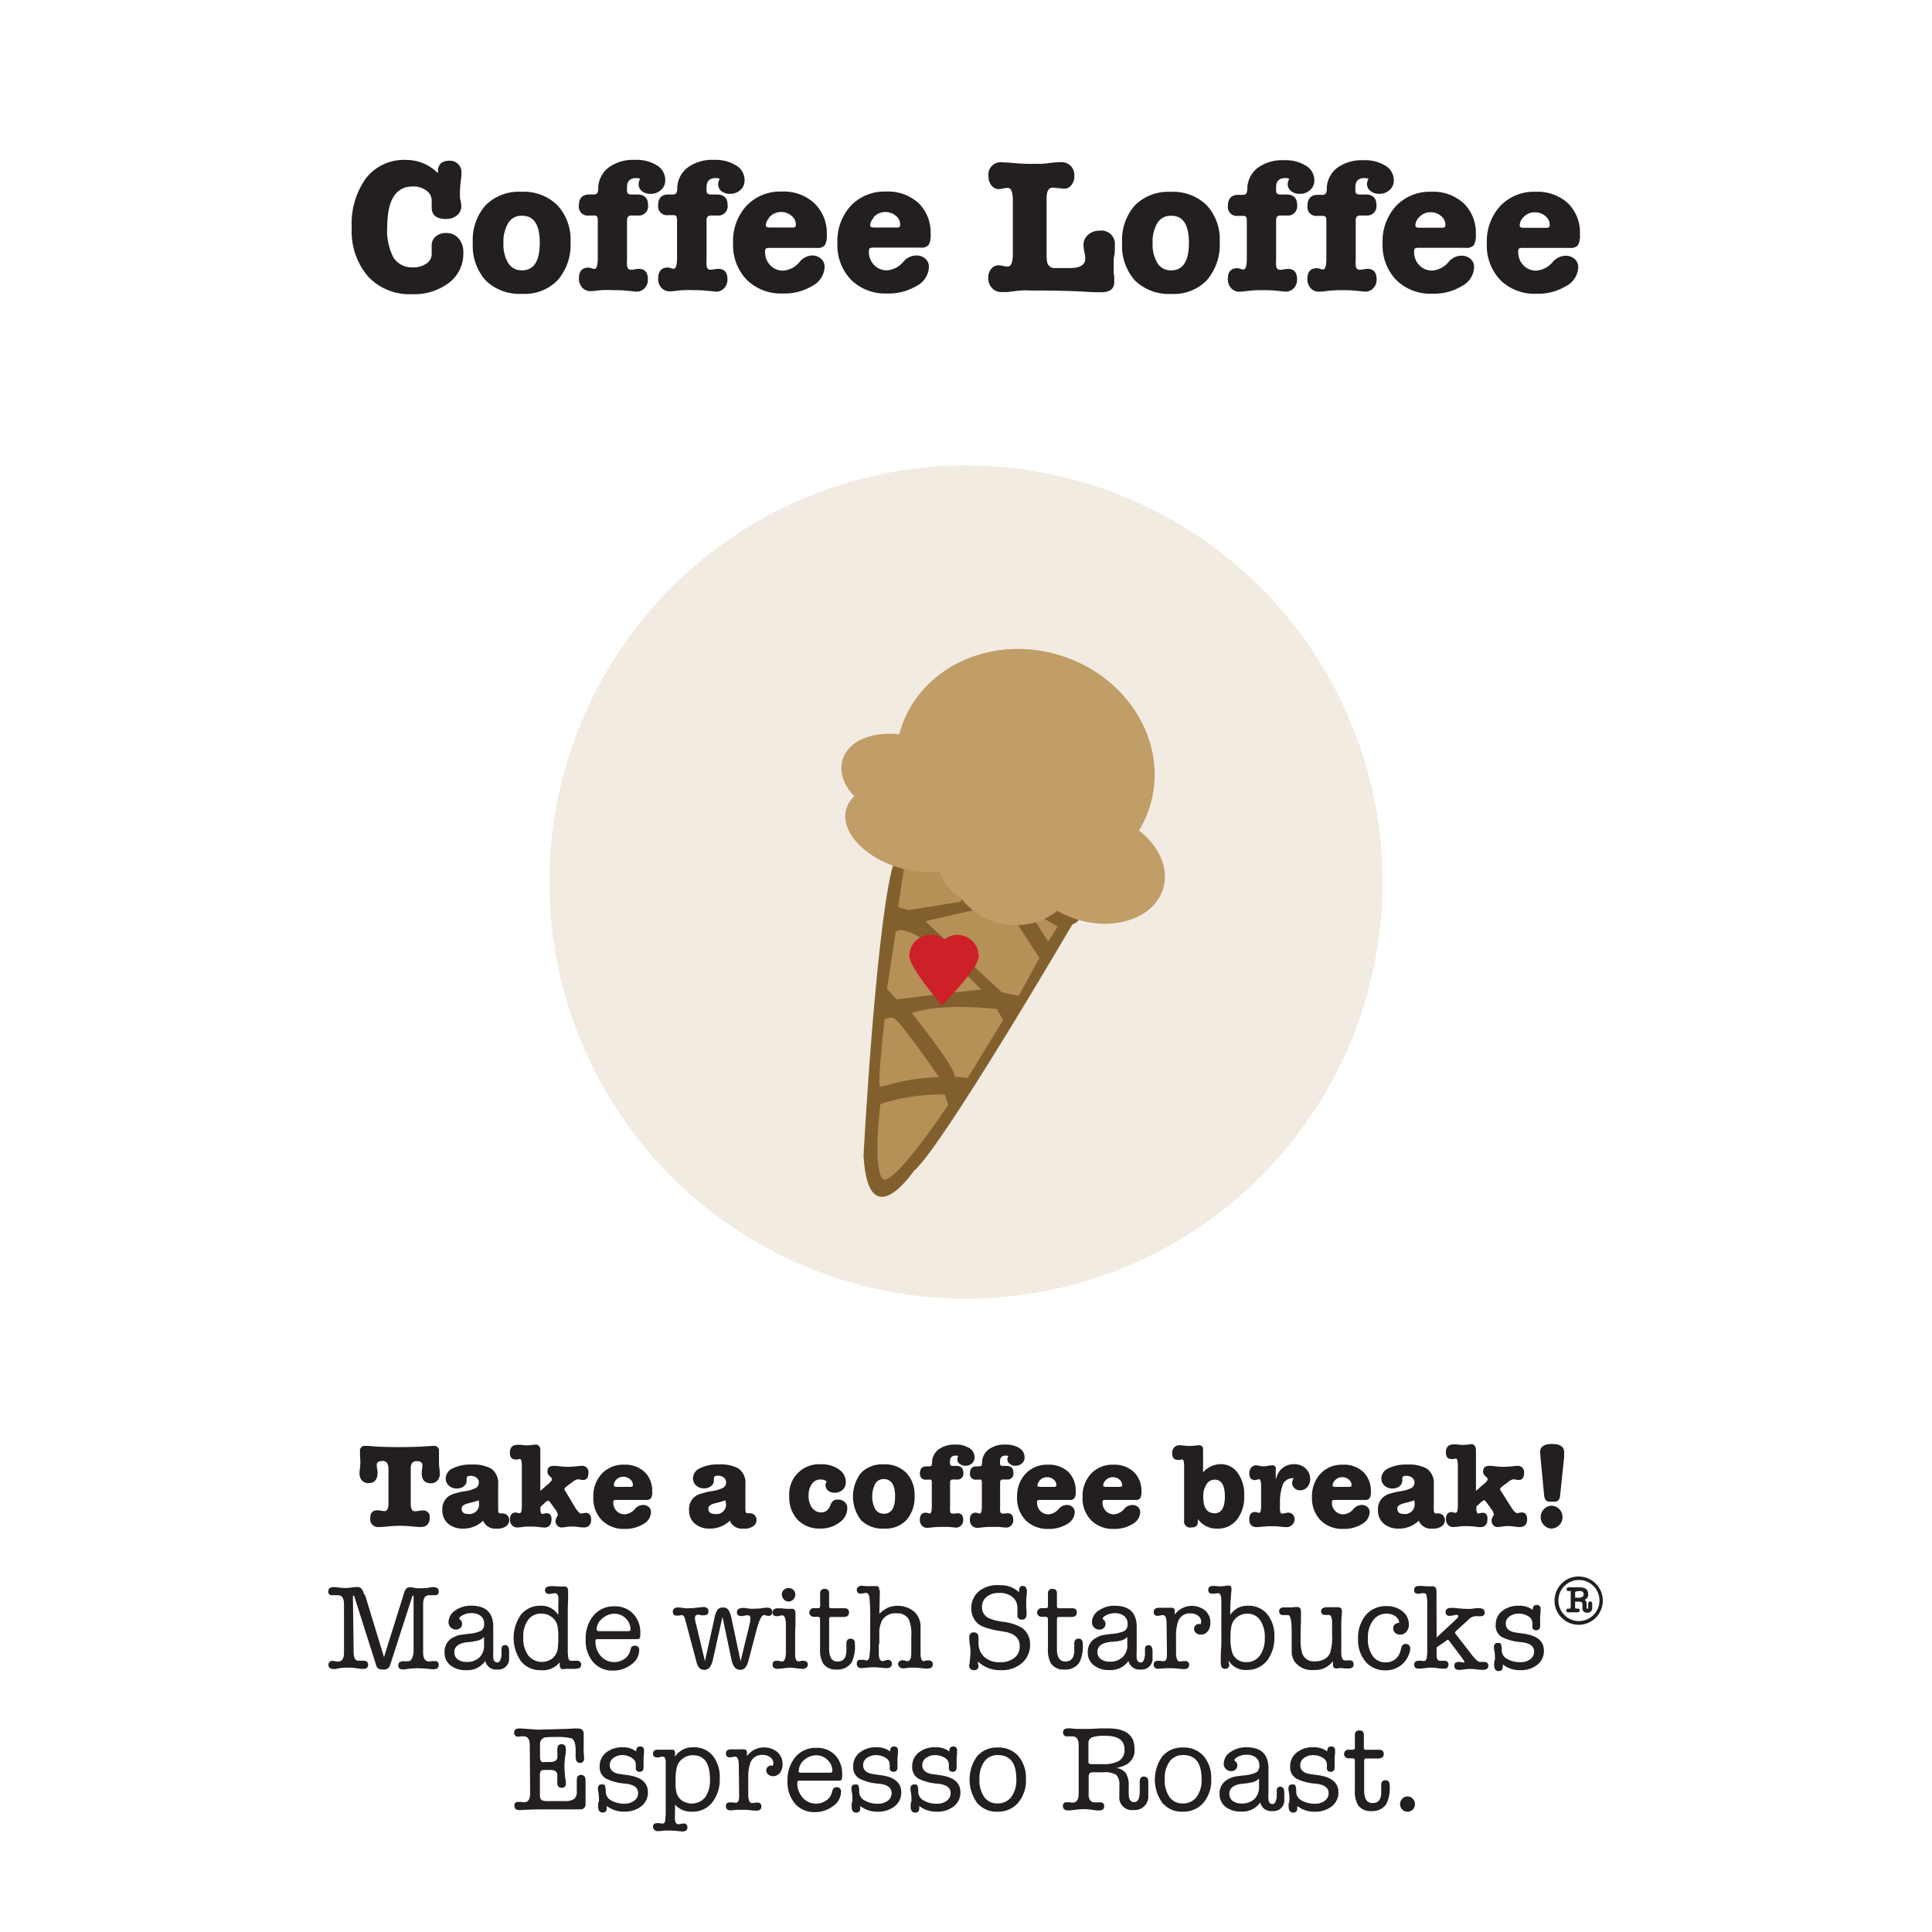 <svg xmlns="http://www.w3.org/2000/svg" viewBox="0 0 273 273"><defs><style>.cls-1{fill:#fff;}.cls-2{fill:#f2ebe2;}.cls-3{fill:#ce2028;}.cls-4{fill:#82602e;}.cls-5{fill:#b59158;}.cls-6{fill:#c19d67;}.cls-7{fill:#231f20;}</style></defs><title>coffee</title><g id="Layer_2" data-name="Layer 2"><g id="Layer_1-2" data-name="Layer 1"><rect class="cls-1" width="273" height="273"/><circle class="cls-2" cx="136.5" cy="124.64" r="58.87"/><path class="cls-3" d="M135.67,132a2.69,2.69,0,0,0-1.68.51,2.69,2.69,0,0,0-4.44,2c-.06,1.49,4.31,6.32,4.31,6.32s4.35-4.5,4.41-6A2.7,2.7,0,0,0,135.67,132Z"/><path class="cls-4" d="M151.52,130.64s-18.58,31.77-22.41,34.84c0,0-6.41,9.48-7.09-2.16,0,0,1.63-30.66,4-40.44S158.65,127.79,151.52,130.64Z"/><polygon class="cls-5" points="149.45 130.95 148.12 133.06 145.16 128.39 149.45 130.95"/><polygon class="cls-5" points="126.91 128.17 127.87 121.88 138.11 123.27 135.74 127.42 128.34 128.6 126.91 128.17"/><polygon class="cls-5" points="146.87 135.37 142.2 128.14 138.33 128.43 130.74 130.17 141.56 140.22 143.95 140.71 146.87 135.37"/><path class="cls-5" d="M138.64,139.85s-7.47-8.08-11.35-8.44l-.71.2-1.24,8.14,1.37,1.47S136.25,140,138.64,139.85Z"/><path class="cls-5" d="M141.74,144.14l-.89-1.56s-7.74-.94-12,.57c0,0,6.14,7.62,6.07,9l1.83.15Z"/><path class="cls-5" d="M132.68,152.2s-5.72-8.32-6.47-8.37A2.47,2.47,0,0,0,125,144s-1,8.93-.69,9.42S126.41,152.46,132.68,152.2Z"/><path class="cls-5" d="M134,156.11l-.5-1.44a27.18,27.18,0,0,0-9.1,1.34s-1.09,9.18.32,10.55S134,156.11,134,156.11Z"/><path class="cls-6" d="M119.07,107.33c.8-2.63,4.14-4,8-3.56.05-.2.11-.41.17-.61,2.68-8.8,12.74-13.54,22.48-10.58s15.46,12.5,12.78,21.3a15.19,15.19,0,0,1-1.56,3.48c2.84,2.19,4.28,5.34,3.41,8.22-1.24,4.07-6.64,6-12.07,4.37a13.5,13.5,0,0,1-2.87-1.25,9.52,9.52,0,0,1-8.72,1.6,9.67,9.67,0,0,1-4.92-3.41,6.34,6.34,0,0,1-3-3.78,13.64,13.64,0,0,1-5.82-.53c-5-1.52-8.28-5.24-7.35-8.31a3.88,3.88,0,0,1,1.13-1.75C119.22,111,118.54,109.06,119.07,107.33Z"/><path class="cls-3" d="M131.56,132.09a3,3,0,0,1,1.86.67,3,3,0,0,1,4.87,2.43c0,1.67-5.18,6.86-5.18,6.86s-4.63-5.28-4.62-7A3,3,0,0,1,131.56,132.09Z"/><path class="cls-7" d="M215.15,30.83A2.15,2.15,0,0,1,216.9,30a2.19,2.19,0,0,1,1.46.53,1.57,1.57,0,0,1,.62,1.23.47.47,0,0,1-.09.34.81.81,0,0,1-.5.09h-3q-.49,0-.57-.11a.43.43,0,0,1-.08-.27A1.63,1.63,0,0,1,215.15,30.83Zm6.44-2.08A6.33,6.33,0,0,0,217,27.1a6.54,6.54,0,0,0-5,2,7.36,7.36,0,0,0-1.9,5.28A7.06,7.06,0,0,0,212,39.57a6.88,6.88,0,0,0,5.13,1.94,7.59,7.59,0,0,0,4.17-1.09,3.14,3.14,0,0,0,1.71-2.66,1.51,1.51,0,0,0-.5-1.16,1.86,1.86,0,0,0-1.31-.46,2.41,2.41,0,0,0-1.78.86,3.33,3.33,0,0,1-2.32,1.24,2.44,2.44,0,0,1-1.84-.76,2.61,2.61,0,0,1-.73-1.89q0-.38.12-.47a1.19,1.19,0,0,1,.61-.09h6.59a1.34,1.34,0,0,0,1.12-.38,2.74,2.74,0,0,0,.28-1.51A5.82,5.82,0,0,0,221.59,28.75Zm-21.18,2.08a2.15,2.15,0,0,1,1.75-.84,2.19,2.19,0,0,1,1.46.53,1.57,1.57,0,0,1,.62,1.23.47.47,0,0,1-.09.34.81.81,0,0,1-.5.09h-3q-.49,0-.57-.11a.43.43,0,0,1-.08-.27A1.63,1.63,0,0,1,200.41,30.83Zm6.44-2.08a6.33,6.33,0,0,0-4.58-1.65,6.54,6.54,0,0,0-5,2,7.36,7.36,0,0,0-1.9,5.28,7.06,7.06,0,0,0,1.92,5.18,6.88,6.88,0,0,0,5.13,1.94,7.59,7.59,0,0,0,4.17-1.09,3.14,3.14,0,0,0,1.71-2.66,1.51,1.51,0,0,0-.5-1.16,1.86,1.86,0,0,0-1.31-.46,2.41,2.41,0,0,0-1.78.86,3.33,3.33,0,0,1-2.32,1.24,2.44,2.44,0,0,1-1.84-.76,2.61,2.61,0,0,1-.73-1.89q0-.38.12-.47a1.19,1.19,0,0,1,.61-.09h6.59a1.34,1.34,0,0,0,1.12-.38,2.74,2.74,0,0,0,.28-1.51A5.82,5.82,0,0,0,206.85,28.75ZM193.67,27a1.82,1.82,0,0,0,1.2.39,2.12,2.12,0,0,0,1.49-.54,1.75,1.75,0,0,0,.59-1.35,2.39,2.39,0,0,0-1.17-2.08,5.53,5.53,0,0,0-3.12-.78,5.89,5.89,0,0,0-3.71,1.08,3.75,3.75,0,0,0-1.47,2.94,1.3,1.3,0,0,1-.16.72.83.83,0,0,1-.59.15h-.49q-1.49,0-1.49,1.57a1.25,1.25,0,0,0,1.43,1.4h.65a.83.83,0,0,1,.35.05q.24.08.24.65v5.37q0,1.51-.49,1.51a1.39,1.39,0,0,1-.38-.09,1.47,1.47,0,0,0-.49-.09q-1.32,0-1.32,1.51a1.86,1.86,0,0,0,.46,1.31,1.57,1.57,0,0,0,1.21.5q.27,0,1.43-.14a16.73,16.73,0,0,1,1.84-.08q1,0,1.57.05l1.65.16a1.53,1.53,0,0,0,1.16-.49,1.74,1.74,0,0,0,.46-1.24q0-1.48-1.27-1.49a2.36,2.36,0,0,0-.62.08l-.49.05q-.49,0-.57-.57a7.34,7.34,0,0,1,0-.95V31.15q0-.7.59-.7H193a1.32,1.32,0,0,0,1.49-1.51q0-1.46-1.57-1.46h-.81q-.59,0-.59-.51v-.54q0-1.27,1.32-1.27a1.31,1.31,0,0,1,.54.11,1.54,1.54,0,0,0-.22.7A1.23,1.23,0,0,0,193.67,27Zm-11.23,0a1.82,1.82,0,0,0,1.2.39,2.12,2.12,0,0,0,1.49-.54,1.75,1.75,0,0,0,.59-1.35,2.39,2.39,0,0,0-1.17-2.08,5.53,5.53,0,0,0-3.12-.78,5.89,5.89,0,0,0-3.71,1.08,3.75,3.75,0,0,0-1.47,2.94,1.3,1.3,0,0,1-.16.72.83.83,0,0,1-.59.15H175q-1.49,0-1.49,1.57a1.25,1.25,0,0,0,1.43,1.4h.65a.83.83,0,0,1,.35.05q.24.08.24.65v5.37q0,1.51-.49,1.51a1.39,1.39,0,0,1-.38-.09,1.47,1.47,0,0,0-.49-.09q-1.32,0-1.32,1.51a1.86,1.86,0,0,0,.46,1.31,1.57,1.57,0,0,0,1.21.5q.27,0,1.43-.14a16.73,16.73,0,0,1,1.84-.08q1,0,1.57.05l1.65.16a1.53,1.53,0,0,0,1.16-.49,1.74,1.74,0,0,0,.46-1.24Q183.29,38,182,38a2.36,2.36,0,0,0-.62.08l-.49.05q-.49,0-.57-.57a7.34,7.34,0,0,1,0-.95V31.15q0-.7.59-.7h.89a1.32,1.32,0,0,0,1.49-1.51q0-1.46-1.57-1.46h-.81q-.59,0-.59-.51v-.54q0-1.27,1.32-1.27a1.31,1.31,0,0,1,.54.11,1.54,1.54,0,0,0-.22.7A1.23,1.23,0,0,0,182.44,27ZM168,34.31q0,3.89-2.51,3.89a2.2,2.2,0,0,1-1.93-1,5.1,5.1,0,0,1-.69-2.86,5.11,5.11,0,0,1,.69-2.85,2.14,2.14,0,0,1,1.88-1Q168,30.42,168,34.31Zm2.55,5.26a7.65,7.65,0,0,0,1.8-5.4A7.1,7.1,0,0,0,170.51,29a6.76,6.76,0,0,0-5.06-1.89,6.67,6.67,0,0,0-5.08,1.9,7.39,7.39,0,0,0-1.81,5.31,7.35,7.35,0,0,0,1.82,5.32,6.85,6.85,0,0,0,5.17,1.89A6.48,6.48,0,0,0,170.56,39.57Zm-21-13a5.4,5.4,0,0,0,.85.09,1.25,1.25,0,0,0,1-.51,2,2,0,0,0,.41-1.3,1.81,1.81,0,0,0-1.94-1.94,17,17,0,0,0-1.86.16l-.86.08-.89,0-1.12,0L144,23.1q-1.94-.16-2.32-.16a1.75,1.75,0,0,0-2,2,1.94,1.94,0,0,0,.42,1.27,1.29,1.29,0,0,0,1,.51,3.16,3.16,0,0,0,.66-.09,3.17,3.17,0,0,1,.63-.09q.73,0,.73,1.81v7.48q0,1.84-.73,1.84a3.12,3.12,0,0,1-.63-.09,3.19,3.19,0,0,0-.63-.09,1.33,1.33,0,0,0-1.07.5,1.93,1.93,0,0,0-.42,1.28,2,2,0,0,0,.53,1.43,1.77,1.77,0,0,0,1.36.57c.27,0,.54,0,.82,0l.9-.11q.49-.07,1.07-.11t1.31,0q4.86,0,7.45.16l1.51.08,1.11,0q1.75,0,1.75-1.48s0-.16,0-.37,0-.49-.08-.85c0-.18,0-.36,0-.54s0-.36,0-.54,0-.33,0-.57,0-.5.08-.81.06-.58.08-.81,0-.43,0-.59a1.9,1.9,0,0,0-2.16-2.13,2.34,2.34,0,0,0-1.62.58,1.86,1.86,0,0,0-.65,1.44,5.67,5.67,0,0,0,.14,1.05,3.83,3.83,0,0,1,.11.86q0,1.35-2.19,1.35h-1.86l-.41,0a1.07,1.07,0,0,1-.92-.81,6.28,6.28,0,0,1-.08-1.32V28q0-1.48.86-1.48A5.5,5.5,0,0,1,149.58,26.6Zm-26.18,4.23a2.15,2.15,0,0,1,1.75-.84,2.19,2.19,0,0,1,1.46.53,1.57,1.57,0,0,1,.62,1.23.47.47,0,0,1-.09.34.81.81,0,0,1-.5.09h-3q-.49,0-.57-.11a.43.43,0,0,1-.08-.27A1.63,1.63,0,0,1,123.41,30.83Zm6.44-2.08a6.33,6.33,0,0,0-4.58-1.65,6.54,6.54,0,0,0-5,2,7.36,7.36,0,0,0-1.9,5.28,7.06,7.06,0,0,0,1.92,5.18,6.88,6.88,0,0,0,5.13,1.94,7.59,7.59,0,0,0,4.17-1.09,3.14,3.14,0,0,0,1.71-2.66,1.51,1.51,0,0,0-.5-1.16,1.86,1.86,0,0,0-1.31-.46,2.41,2.41,0,0,0-1.78.86,3.33,3.33,0,0,1-2.32,1.24,2.44,2.44,0,0,1-1.84-.76,2.61,2.61,0,0,1-.73-1.89q0-.38.12-.47a1.19,1.19,0,0,1,.61-.09h6.59a1.34,1.34,0,0,0,1.12-.38,2.74,2.74,0,0,0,.28-1.51A5.82,5.82,0,0,0,129.85,28.75Zm-21.18,2.08a2.15,2.15,0,0,1,1.75-.84,2.19,2.19,0,0,1,1.46.53,1.57,1.57,0,0,1,.62,1.23.47.47,0,0,1-.09.34.81.81,0,0,1-.5.09h-3q-.49,0-.57-.11a.43.43,0,0,1-.08-.27A1.63,1.63,0,0,1,108.66,30.83Zm6.44-2.08a6.33,6.33,0,0,0-4.58-1.65,6.54,6.54,0,0,0-5,2,7.36,7.36,0,0,0-1.9,5.28,7.06,7.06,0,0,0,1.92,5.18,6.88,6.88,0,0,0,5.13,1.94,7.59,7.59,0,0,0,4.17-1.09,3.14,3.14,0,0,0,1.71-2.66,1.51,1.51,0,0,0-.5-1.16,1.86,1.86,0,0,0-1.31-.46A2.41,2.41,0,0,0,113,37a3.33,3.33,0,0,1-2.32,1.24,2.44,2.44,0,0,1-1.84-.76,2.61,2.61,0,0,1-.73-1.89q0-.38.12-.47a1.19,1.19,0,0,1,.61-.09h6.59a1.34,1.34,0,0,0,1.12-.38,2.74,2.74,0,0,0,.28-1.51A5.82,5.82,0,0,0,115.1,28.75ZM101.93,27a1.82,1.82,0,0,0,1.2.39,2.12,2.12,0,0,0,1.49-.54,1.75,1.75,0,0,0,.59-1.35A2.39,2.39,0,0,0,104,23.37a5.53,5.53,0,0,0-3.12-.78,5.89,5.89,0,0,0-3.71,1.08,3.75,3.75,0,0,0-1.47,2.94,1.3,1.3,0,0,1-.16.72.83.83,0,0,1-.59.15h-.49Q93,27.48,93,29a1.25,1.25,0,0,0,1.43,1.4h.65a.83.83,0,0,1,.35.05q.24.08.24.65v5.37q0,1.51-.49,1.51a1.39,1.39,0,0,1-.38-.09,1.47,1.47,0,0,0-.49-.09Q93,37.85,93,39.36a1.86,1.86,0,0,0,.46,1.31,1.57,1.57,0,0,0,1.21.5q.27,0,1.43-.14A16.73,16.73,0,0,1,97.95,41q1,0,1.57.05l1.65.16a1.53,1.53,0,0,0,1.16-.49,1.74,1.74,0,0,0,.46-1.24q0-1.48-1.27-1.49a2.36,2.36,0,0,0-.62.08l-.49.05q-.49,0-.57-.57a7.34,7.34,0,0,1,0-.95V31.15q0-.7.59-.7h.89a1.32,1.32,0,0,0,1.49-1.51q0-1.46-1.57-1.46h-.81q-.59,0-.59-.51v-.54q0-1.27,1.32-1.27a1.31,1.31,0,0,1,.54.11,1.54,1.54,0,0,0-.22.7A1.23,1.23,0,0,0,101.93,27ZM90.7,27a1.82,1.82,0,0,0,1.2.39,2.12,2.12,0,0,0,1.49-.54A1.75,1.75,0,0,0,94,25.45a2.39,2.39,0,0,0-1.17-2.08,5.53,5.53,0,0,0-3.12-.78A5.89,5.89,0,0,0,86,23.67a3.75,3.75,0,0,0-1.47,2.94,1.3,1.3,0,0,1-.16.72.83.83,0,0,1-.59.15h-.49q-1.49,0-1.49,1.57a1.25,1.25,0,0,0,1.43,1.4h.65a.83.83,0,0,1,.35.05q.24.08.24.65v5.37Q84.45,38,84,38a1.39,1.39,0,0,1-.38-.09,1.47,1.47,0,0,0-.49-.09q-1.32,0-1.32,1.51a1.86,1.86,0,0,0,.46,1.31,1.57,1.57,0,0,0,1.21.5q.27,0,1.43-.14A16.73,16.73,0,0,1,86.71,41q1,0,1.57.05l1.65.16a1.53,1.53,0,0,0,1.16-.49,1.74,1.74,0,0,0,.46-1.24q0-1.48-1.27-1.49a2.36,2.36,0,0,0-.62.08l-.49.05q-.49,0-.57-.57a7.34,7.34,0,0,1,0-.95V31.15q0-.7.59-.7h.89a1.32,1.32,0,0,0,1.49-1.51q0-1.46-1.57-1.46h-.81q-.59,0-.59-.51v-.54q0-1.27,1.32-1.27a1.31,1.31,0,0,1,.54.11,1.54,1.54,0,0,0-.22.7A1.23,1.23,0,0,0,90.7,27ZM76.27,34.31q0,3.89-2.51,3.89a2.2,2.2,0,0,1-1.93-1,5.1,5.1,0,0,1-.69-2.86,5.11,5.11,0,0,1,.69-2.85,2.14,2.14,0,0,1,1.88-1Q76.27,30.42,76.27,34.31Zm2.55,5.26a7.65,7.65,0,0,0,1.8-5.4A7.1,7.1,0,0,0,78.76,29,6.76,6.76,0,0,0,73.7,27.1,6.67,6.67,0,0,0,68.62,29a7.39,7.39,0,0,0-1.81,5.31,7.35,7.35,0,0,0,1.82,5.32,6.85,6.85,0,0,0,5.17,1.89A6.48,6.48,0,0,0,78.82,39.57ZM51.75,25.14A11,11,0,0,0,49.7,32.2,9.81,9.81,0,0,0,52,39.06a8,8,0,0,0,6.22,2.51,8.14,8.14,0,0,0,5.25-1.63,5.14,5.14,0,0,0,2-4.2,3,3,0,0,0-.66-2.05A2.26,2.26,0,0,0,63,32.93a2.09,2.09,0,0,0-1.46.51A1.65,1.65,0,0,0,61,34.79l0,1a1.64,1.64,0,0,1-.73,1.44,3.21,3.21,0,0,1-1.94.55A3.08,3.08,0,0,1,55.6,36.4a8.23,8.23,0,0,1-.88-4.33q0-5.72,3.62-5.72a3.06,3.06,0,0,1,1.92.58A1.71,1.71,0,0,1,61,28.4l0,.84q-.05,1.7,2,1.7a2.37,2.37,0,0,0,1.58-.51,1.68,1.68,0,0,0,.61-1.35A8.27,8.27,0,0,0,65,28,8.41,8.41,0,0,1,65,27a14.76,14.76,0,0,1,.13-1.59,9.41,9.41,0,0,0,.08-1,1.62,1.62,0,0,0-1.7-1.7q-1.62,0-1.62,1.51a.92.92,0,0,0,0,.27,6.22,6.22,0,0,0-4.51-1.89A6.79,6.79,0,0,0,51.75,25.14Z"/><path class="cls-7" d="M54.31,213.53q.58,0,.58-1.05v-4.9q0-1.14-.83-1.14t-.83.58a3.37,3.37,0,0,0,.06.52,3.5,3.5,0,0,1,.06.52q0,1.51-1.28,1.51a1.18,1.18,0,0,1-.93-.38,1.49,1.49,0,0,1-.34-1q0-.22.07-.8a7.11,7.11,0,0,0,.05-.82q0-.2-.05-.83c0-.28,0-.51,0-.68a.66.66,0,0,1,.75-.75c.26,0,.59,0,1,.05q1.36.12,3.81.12t3.83-.12c.4,0,.72-.05,1-.05a.67.67,0,0,1,.77.75c0,.17,0,.42,0,.76s0,.59,0,.76,0,.45.05.82.07.75.07.82a1.44,1.44,0,0,1-.35,1,1.21,1.21,0,0,1-.93.37q-1.28,0-1.28-1.46a4,4,0,0,1,.05-.54,3.77,3.77,0,0,0,.05-.51q0-.61-.75-.61a.84.84,0,0,0-.7.25,1.45,1.45,0,0,0-.2.88v4.9q0,1.05.58,1.05a3.71,3.71,0,0,0,.55-.06,3.84,3.84,0,0,1,.55-.06.9.9,0,0,1,1,1q0,1.34-1.28,1.34-.49,0-1.17-.07-1-.1-1.75-.1t-1.75.1a11.48,11.48,0,0,1-1.17.07,1.11,1.11,0,0,1-1.28-1.24q0-1.12,1-1.12a3.85,3.85,0,0,1,.55.06A3.7,3.7,0,0,0,54.31,213.53Z"/><path class="cls-7" d="M70.14,216a1.83,1.83,0,0,1-1.87-1.12A4,4,0,0,1,65.45,216a3.12,3.12,0,0,1-2.14-.71,2.38,2.38,0,0,1-.8-1.88,2.2,2.2,0,0,1,1.55-2.31,11,11,0,0,1,1.53-.37,5.19,5.19,0,0,0,1.64-.47.88.88,0,0,0,.43-.81.81.81,0,0,0-.33-.65,1.29,1.29,0,0,0-.83-.26q-.56,0-.56.36a1.77,1.77,0,0,0,0,.24v.07a1,1,0,0,1-.4.8,1.53,1.53,0,0,1-1,.32,1.59,1.59,0,0,1-1.12-.41,1.33,1.33,0,0,1-.44-1,1.6,1.6,0,0,1,1-1.44,5.63,5.63,0,0,1,2.67-.53,5.28,5.28,0,0,1,2.74.56,2.48,2.48,0,0,1,1,2.28v3.52c0,.36.09.54.27.54l.25,0,.12,0a.93.93,0,0,1,.93.93,1.08,1.08,0,0,1-.5.92A2.16,2.16,0,0,1,70.14,216Zm-2.47-3.64V212a15.42,15.42,0,0,1-1.5.42q-.94.24-.94.73,0,.78.92.78A1.36,1.36,0,0,0,67.68,212.34Z"/><path class="cls-7" d="M76.35,204.89v5.78l.8-.7.39-.34c.31-.26.46-.46.46-.61a.38.38,0,0,0-.15-.27l-.27-.26a.74.74,0,0,1-.22-.58q0-.78.88-.78.31,0,.93.07a9.51,9.51,0,0,0,1,.07q.49,0,1.22-.07l.76-.07a.89.89,0,0,1,1,1q0,1-.78,1a1.7,1.7,0,0,1-.37-.05,1.64,1.64,0,0,0-.34-.05,1.57,1.57,0,0,0-.75.37l-.71.53q-.44.32-.44.51a.35.35,0,0,0,.07.19l.15.22L81.26,213q.54.87.87.87a1,1,0,0,0,.27-.05l.36-.05q.77,0,.77,1t-1,1.07a7.33,7.33,0,0,1-.82-.07,7.33,7.33,0,0,0-.82-.07,6,6,0,0,0-.9.07,4.85,4.85,0,0,1-.65.07.79.79,0,0,1-.59-.27.91.91,0,0,1-.25-.65,1.46,1.46,0,0,1,.2-.6.57.57,0,0,0,.12-.32,1.7,1.7,0,0,0-.37-.73l-.56-.78c-.21-.29-.35-.44-.39-.44a1,1,0,0,0-.53.32l-.61.56v.34c0,.43.09.65.27.65a1.19,1.19,0,0,0,.29-.05,1.21,1.21,0,0,1,.31-.05q.7,0,.7.82,0,1.21-1,1.21a6,6,0,0,1-.73-.07,11.46,11.46,0,0,0-1.44-.07,6.35,6.35,0,0,0-.88.05,6.63,6.63,0,0,1-.78.08,1,1,0,0,1-.75-.31,1.15,1.15,0,0,1-.29-.81q0-1,.83-1l.42.1.12,0c.2,0,.31-.32.31-1v-5.66q0-1-.29-1a1,1,0,0,0-.31.07.87.87,0,0,1-.27,0q-.82,0-.82-.93,0-1.14,1.09-1.14a3.29,3.29,0,0,1,.49,0,5.87,5.87,0,0,0,.85.08,6.37,6.37,0,0,0,.75-.07,5,5,0,0,1,.56-.05Q76.35,204.25,76.35,204.89Z"/><path class="cls-7" d="M92.16,210.71a1.73,1.73,0,0,1-.18,1,.84.84,0,0,1-.71.24H87.12a.74.74,0,0,0-.38.06c-.05,0-.08.14-.08.3a1.65,1.65,0,0,0,.46,1.19,1.54,1.54,0,0,0,1.16.48,2.1,2.1,0,0,0,1.46-.78,1.52,1.52,0,0,1,1.12-.54,1.17,1.17,0,0,1,.82.29,1,1,0,0,1,.31.73,2,2,0,0,1-1.08,1.67,4.79,4.79,0,0,1-2.63.69,4.33,4.33,0,0,1-3.23-1.22,4.45,4.45,0,0,1-1.21-3.26,4.64,4.64,0,0,1,1.2-3.32,4.12,4.12,0,0,1,3.14-1.27,4,4,0,0,1,2.88,1A3.66,3.66,0,0,1,92.16,210.71Zm-5.41-.85a.27.27,0,0,0,.05.17s.15.07.36.07h1.9a.51.51,0,0,0,.31-.06.3.3,0,0,0,.06-.21A1,1,0,0,0,89,209a1.38,1.38,0,0,0-.92-.33,1.35,1.35,0,0,0-1.1.53A1,1,0,0,0,86.75,209.86Z"/><path class="cls-7" d="M105,216a1.83,1.83,0,0,1-1.87-1.12,4,4,0,0,1-2.82,1.12,3.12,3.12,0,0,1-2.14-.71,2.38,2.38,0,0,1-.8-1.88A2.2,2.2,0,0,1,99,211.08a11,11,0,0,1,1.53-.37,5.19,5.19,0,0,0,1.64-.47.88.88,0,0,0,.43-.81.81.81,0,0,0-.33-.65,1.29,1.29,0,0,0-.83-.26q-.56,0-.56.36a1.77,1.77,0,0,0,0,.24v.07a1,1,0,0,1-.4.8,1.53,1.53,0,0,1-1,.32,1.59,1.59,0,0,1-1.12-.41,1.33,1.33,0,0,1-.44-1,1.6,1.6,0,0,1,1-1.44,5.63,5.63,0,0,1,2.67-.53,5.28,5.28,0,0,1,2.74.56,2.48,2.48,0,0,1,1,2.28v3.52c0,.36.09.54.27.54l.25,0,.12,0a.93.93,0,0,1,.93.93,1.08,1.08,0,0,1-.5.92A2.16,2.16,0,0,1,105,216Zm-2.47-3.64V212a15.42,15.42,0,0,1-1.5.42q-.94.24-.94.73,0,.78.92.78A1.36,1.36,0,0,0,102.58,212.34Z"/><path class="cls-7" d="M116.65,209.84a.92.92,0,0,1,.17-.51,1.49,1.49,0,0,0-.87-.27,1.45,1.45,0,0,0-1.22.62,2.69,2.69,0,0,0-.47,1.66,2.76,2.76,0,0,0,.49,1.72,1.57,1.57,0,0,0,1.31.65,1.29,1.29,0,0,0,1.22-.9,2.23,2.23,0,0,1,.41-.71,1.13,1.13,0,0,1,.75-.2,1.28,1.28,0,0,1,.93.35,1.19,1.19,0,0,1,.36.89,2.48,2.48,0,0,1-1.12,2,4.32,4.32,0,0,1-2.69.85,4.24,4.24,0,0,1-3.2-1.23,4.56,4.56,0,0,1-1.19-3.31,4.22,4.22,0,0,1,4.52-4.54,4.12,4.12,0,0,1,2.47.71,2.13,2.13,0,0,1,1,1.79,1.44,1.44,0,0,1-.44,1.1,1.6,1.6,0,0,1-1.14.42,1.41,1.41,0,0,1-.93-.3A1,1,0,0,1,116.65,209.84Z"/><path class="cls-7" d="M124.93,216a4.31,4.31,0,0,1-3.26-1.19,5.47,5.47,0,0,1,0-6.69,4.2,4.2,0,0,1,3.2-1.2,4.25,4.25,0,0,1,3.19,1.19,4.46,4.46,0,0,1,1.17,3.26,4.82,4.82,0,0,1-1.13,3.4A4.08,4.08,0,0,1,124.93,216Zm-.07-7a1.35,1.35,0,0,0-1.18.65,3.94,3.94,0,0,0,0,3.6,1.38,1.38,0,0,0,1.22.65q1.58,0,1.58-2.45T124.86,209Z"/><path class="cls-7" d="M135.27,206.19a1,1,0,0,1,.14-.44.84.84,0,0,0-.34-.07q-.83,0-.83.8v.34c0,.22.12.32.37.32h.51q1,0,1,.92a.83.83,0,0,1-.94,1h-.56c-.25,0-.37.15-.37.44v3.42a4.7,4.7,0,0,0,0,.6q.05.36.36.36l.31,0a1.47,1.47,0,0,1,.39-.05q.8,0,.8.94a1.09,1.09,0,0,1-.29.78,1,1,0,0,1-.73.31l-1-.1q-.34,0-1,0a10.43,10.43,0,0,0-1.16.05q-.73.08-.9.08a1,1,0,0,1-.76-.31,1.17,1.17,0,0,1-.29-.83q0-1,.83-1a1,1,0,0,1,.31.06.85.85,0,0,0,.24.06c.2,0,.31-.32.31-1v-3.38c0-.24-.05-.37-.15-.41a.54.54,0,0,0-.22,0h-.41a.79.79,0,0,1-.9-.88q0-1,.93-1h.31a.52.52,0,0,0,.37-.09.82.82,0,0,0,.1-.45,2.36,2.36,0,0,1,.93-1.85,3.71,3.71,0,0,1,2.34-.68,3.48,3.48,0,0,1,2,.49,1.51,1.51,0,0,1,.74,1.31,1.1,1.1,0,0,1-.37.85,1.34,1.34,0,0,1-.93.34,1.14,1.14,0,0,1-.76-.25A.77.77,0,0,1,135.27,206.19Z"/><path class="cls-7" d="M142.34,206.19a1,1,0,0,1,.14-.44.84.84,0,0,0-.34-.07q-.83,0-.83.8v.34c0,.22.12.32.37.32h.51q1,0,1,.92a.83.83,0,0,1-.94,1h-.56c-.25,0-.37.15-.37.44v3.42a4.7,4.7,0,0,0,0,.6q.05.36.36.36l.31,0a1.47,1.47,0,0,1,.39-.05q.8,0,.8.94a1.09,1.09,0,0,1-.29.78,1,1,0,0,1-.73.31l-1-.1q-.34,0-1,0a10.43,10.43,0,0,0-1.16.05q-.73.08-.9.08a1,1,0,0,1-.76-.31,1.17,1.17,0,0,1-.29-.83q0-1,.83-1a1,1,0,0,1,.31.06.85.85,0,0,0,.24.06c.2,0,.31-.32.31-1v-3.38c0-.24-.05-.37-.15-.41a.54.54,0,0,0-.22,0h-.41a.79.79,0,0,1-.9-.88q0-1,.93-1h.31a.52.52,0,0,0,.37-.09.82.82,0,0,0,.1-.45,2.36,2.36,0,0,1,.93-1.85,3.71,3.71,0,0,1,2.34-.68,3.48,3.48,0,0,1,2,.49,1.51,1.51,0,0,1,.74,1.31,1.1,1.1,0,0,1-.37.85,1.34,1.34,0,0,1-.93.34,1.14,1.14,0,0,1-.76-.25A.77.77,0,0,1,142.34,206.19Z"/><path class="cls-7" d="M152,210.71a1.73,1.73,0,0,1-.18,1,.84.84,0,0,1-.71.24H147a.74.74,0,0,0-.38.06c-.05,0-.08.14-.08.3a1.65,1.65,0,0,0,.46,1.19,1.54,1.54,0,0,0,1.16.48,2.1,2.1,0,0,0,1.46-.78,1.52,1.52,0,0,1,1.12-.54,1.17,1.17,0,0,1,.82.29,1,1,0,0,1,.31.73,2,2,0,0,1-1.08,1.67,4.79,4.79,0,0,1-2.63.69,4.33,4.33,0,0,1-3.23-1.22,4.45,4.45,0,0,1-1.21-3.26,4.64,4.64,0,0,1,1.2-3.32,4.12,4.12,0,0,1,3.14-1.27,4,4,0,0,1,2.88,1A3.66,3.66,0,0,1,152,210.71Zm-5.41-.85a.27.27,0,0,0,.05.17s.15.07.36.07h1.9a.51.51,0,0,0,.31-.06.3.3,0,0,0,.06-.21,1,1,0,0,0-.39-.77,1.38,1.38,0,0,0-.92-.33,1.35,1.35,0,0,0-1.1.53A1,1,0,0,0,146.61,209.86Z"/><path class="cls-7" d="M161.29,210.71a1.73,1.73,0,0,1-.18,1,.84.84,0,0,1-.71.24h-4.15a.74.74,0,0,0-.38.06c-.05,0-.08.14-.08.3a1.65,1.65,0,0,0,.46,1.19,1.54,1.54,0,0,0,1.16.48,2.1,2.1,0,0,0,1.46-.78,1.52,1.52,0,0,1,1.12-.54,1.17,1.17,0,0,1,.82.29,1,1,0,0,1,.31.73,2,2,0,0,1-1.08,1.67,4.79,4.79,0,0,1-2.63.69,4.33,4.33,0,0,1-3.23-1.22,4.45,4.45,0,0,1-1.21-3.26,4.64,4.64,0,0,1,1.2-3.32,4.12,4.12,0,0,1,3.14-1.27,4,4,0,0,1,2.88,1A3.66,3.66,0,0,1,161.29,210.71Zm-5.41-.85a.27.27,0,0,0,.05.17s.15.07.36.07h1.9a.51.51,0,0,0,.31-.06.3.3,0,0,0,.06-.21,1,1,0,0,0-.39-.77,1.38,1.38,0,0,0-.92-.33,1.35,1.35,0,0,0-1.1.53A1,1,0,0,0,155.89,209.86Z"/><path class="cls-7" d="M170,204.84v3.21a3.35,3.35,0,0,1,2.46-1.16,2.9,2.9,0,0,1,2.42,1.22,5.12,5.12,0,0,1,.93,3.19,5.22,5.22,0,0,1-1,3.4A3.39,3.39,0,0,1,172,216a3.22,3.22,0,0,1-2.74-1.36,3.72,3.72,0,0,1,0,.42q0,.78-.94.78a.86.86,0,0,1-1-1v-7.75q0-.87-.29-.87a1,1,0,0,0-.31.07.87.87,0,0,1-.27,0q-.82,0-.82-.93a1.2,1.2,0,0,1,.28-.83,1,1,0,0,1,.76-.31,5.89,5.89,0,0,1,.65.05,6.08,6.08,0,0,0,.65.05,7.19,7.19,0,0,0,.9-.05,5,5,0,0,1,.58-.05C169.86,204.25,170,204.45,170,204.84Zm1.6,9q1.48,0,1.48-2.38t-1.45-2.38a1.34,1.34,0,0,0-1.15.67,3,3,0,0,0-.45,1.69Q170,213.82,171.61,213.82Z"/><path class="cls-7" d="M180.27,207.66v1.45a3.65,3.65,0,0,1,.56-1.27,2.52,2.52,0,0,1,2.09-.94,2.2,2.2,0,0,1,1.57.6,2,2,0,0,1,.64,1.49,1.64,1.64,0,0,1-.41,1.15,1.34,1.34,0,0,1-1,.45,1.14,1.14,0,0,1-.81-.31,1,1,0,0,1-.33-.75,1.59,1.59,0,0,1,.22-.66h-.1a1.52,1.52,0,0,0-1.53,1.21,7.4,7.4,0,0,0-.31,2.23V213a1.86,1.86,0,0,0,.1.78.27.27,0,0,0,.24.1,1.9,1.9,0,0,0,.42-.07,1.89,1.89,0,0,1,.41-.07.9.9,0,0,1,.9.9,1.12,1.12,0,0,1-.33.82,1.1,1.1,0,0,1-.81.33,9.5,9.5,0,0,1-1-.08,9.22,9.22,0,0,0-1.07-.05,11.15,11.15,0,0,0-1.14.05q-.82.08-1,.08-1.05,0-1.05-1.14,0-1,.82-1a1,1,0,0,1,.31.06.85.85,0,0,0,.25.06c.19,0,.29-.32.29-1v-2.75q0-1-.29-1a1.19,1.19,0,0,0-.26.06,1.11,1.11,0,0,1-.3.06q-.82,0-.82-.93a1.25,1.25,0,0,1,.27-.83.87.87,0,0,1,.7-.32,2.38,2.38,0,0,1,.48.07,2.64,2.64,0,0,0,.58.07,3.72,3.72,0,0,0,.59-.07,3.79,3.79,0,0,1,.58-.07A.47.47,0,0,1,180.27,207.66Z"/><path class="cls-7" d="M193.71,210.71a1.73,1.73,0,0,1-.18,1,.84.84,0,0,1-.71.24h-4.15a.74.74,0,0,0-.38.06c-.05,0-.08.14-.08.3a1.65,1.65,0,0,0,.46,1.19,1.54,1.54,0,0,0,1.16.48,2.1,2.1,0,0,0,1.46-.78,1.52,1.52,0,0,1,1.12-.54,1.17,1.17,0,0,1,.82.29,1,1,0,0,1,.31.73,2,2,0,0,1-1.08,1.67,4.79,4.79,0,0,1-2.63.69,4.33,4.33,0,0,1-3.23-1.22,4.45,4.45,0,0,1-1.21-3.26,4.64,4.64,0,0,1,1.2-3.32,4.12,4.12,0,0,1,3.14-1.27,4,4,0,0,1,2.88,1A3.66,3.66,0,0,1,193.71,210.71Zm-5.41-.85a.27.27,0,0,0,.05.17s.15.07.36.07h1.9a.51.51,0,0,0,.31-.06.3.3,0,0,0,.06-.21,1,1,0,0,0-.39-.77,1.38,1.38,0,0,0-.92-.33,1.35,1.35,0,0,0-1.1.53A1,1,0,0,0,188.31,209.86Z"/><path class="cls-7" d="M202.35,216a1.83,1.83,0,0,1-1.87-1.12,4,4,0,0,1-2.82,1.12,3.12,3.12,0,0,1-2.14-.71,2.38,2.38,0,0,1-.8-1.88,2.2,2.2,0,0,1,1.55-2.31,11,11,0,0,1,1.53-.37,5.19,5.19,0,0,0,1.64-.47.88.88,0,0,0,.43-.81.81.81,0,0,0-.33-.65,1.29,1.29,0,0,0-.83-.26q-.56,0-.56.36a1.77,1.77,0,0,0,0,.24v.07a1,1,0,0,1-.4.8,1.53,1.53,0,0,1-1,.32,1.59,1.59,0,0,1-1.12-.41,1.33,1.33,0,0,1-.44-1,1.6,1.6,0,0,1,1-1.44,5.63,5.63,0,0,1,2.67-.53,5.28,5.28,0,0,1,2.74.56,2.48,2.48,0,0,1,1,2.28v3.52c0,.36.09.54.27.54l.25,0,.12,0a.93.93,0,0,1,.93.93,1.08,1.08,0,0,1-.5.92A2.16,2.16,0,0,1,202.35,216Zm-2.47-3.64V212a15.42,15.42,0,0,1-1.5.42q-.94.24-.94.73,0,.78.92.78A1.36,1.36,0,0,0,199.88,212.34Z"/><path class="cls-7" d="M208.56,204.89v5.78l.8-.7.39-.34c.31-.26.46-.46.46-.61a.38.38,0,0,0-.15-.27l-.27-.26a.74.74,0,0,1-.22-.58q0-.78.88-.78.31,0,.93.07a9.51,9.51,0,0,0,1,.07q.49,0,1.22-.07l.76-.07a.89.89,0,0,1,1,1q0,1-.78,1a1.7,1.7,0,0,1-.37-.05,1.64,1.64,0,0,0-.34-.05,1.57,1.57,0,0,0-.75.37l-.71.53q-.44.32-.44.51a.35.35,0,0,0,.07.19l.15.22,1.33,2.09q.54.87.87.87a1,1,0,0,0,.27-.05l.36-.05q.77,0,.77,1t-1,1.07a7.33,7.33,0,0,1-.82-.07,7.33,7.33,0,0,0-.82-.07,6,6,0,0,0-.9.07,4.85,4.85,0,0,1-.65.07.79.79,0,0,1-.59-.27.91.91,0,0,1-.25-.65,1.46,1.46,0,0,1,.2-.6.57.57,0,0,0,.12-.32,1.7,1.7,0,0,0-.37-.73l-.56-.78c-.21-.29-.35-.44-.39-.44a1,1,0,0,0-.53.32l-.61.56v.34c0,.43.09.65.27.65a1.19,1.19,0,0,0,.29-.05,1.21,1.21,0,0,1,.31-.05q.7,0,.7.82,0,1.21-1,1.21a6,6,0,0,1-.73-.07,11.46,11.46,0,0,0-1.44-.07,6.35,6.35,0,0,0-.88.05,6.63,6.63,0,0,1-.78.08,1,1,0,0,1-.75-.31,1.15,1.15,0,0,1-.29-.81q0-1,.83-1l.42.1.12,0c.2,0,.31-.32.31-1v-5.66q0-1-.29-1a1,1,0,0,0-.31.07.87.87,0,0,1-.27,0q-.82,0-.82-.93,0-1.14,1.09-1.14a3.29,3.29,0,0,1,.49,0,5.87,5.87,0,0,0,.85.08,6.37,6.37,0,0,0,.75-.07,5,5,0,0,1,.56-.05Q208.55,204.25,208.56,204.89Z"/><path class="cls-7" d="M220.45,211.35q-.08.85-.8.85H219q-.71,0-.8-.85l-.53-5.47c0-.35-.05-.58-.05-.68q0-1.16,1.7-1.16t1.7,1.16q0,.32,0,.68ZM219.3,216a1.54,1.54,0,0,1-1.12-.48,1.6,1.6,0,0,1,0-2.28,1.53,1.53,0,0,1,1.12-.48,1.62,1.62,0,0,1,0,3.23Z"/><path class="cls-7" d="M51.64,225.56l2.62,8.6L57.13,225q.22-.71.76-.71H58a2.59,2.59,0,0,1,.44.05,2.34,2.34,0,0,0,.44.08,6.18,6.18,0,0,0,.75,0,4.84,4.84,0,0,0,.8-.05l.59-.1.2,0q.78,0,.78.6a.48.48,0,0,1-.54.54l-.4,0-.4,0q-.87,0-.87,1.27v6.82q0,1.27.85,1.27a1.54,1.54,0,0,0,.37-.05l.44,0a.48.48,0,0,1,.54.54q0,.61-.73.61l-.25,0a17.68,17.68,0,0,0-2-.14,9.53,9.53,0,0,0-1.53.12,3.33,3.33,0,0,1-.54.05q-.66,0-.66-.57t.68-.59l.26,0,.45,0q.62,0,.77-1.27,0-.27,0-1.73,0-.56,0-1.63v-4.53c0-.07,0-.1-.08-.1s-.07,0-.1.1l-3.13,9.69a.89.89,0,0,1-1,.64,1.31,1.31,0,0,1-.66-.13.87.87,0,0,1-.33-.52l-3.08-9.69c0-.07-.07-.1-.12-.1s-.07,0-.07.1l.1,7.86q0,1.23.68,1.23h.71q.66,0,.66.58t-.68.58l-.36,0-.8-.12a6.15,6.15,0,0,0-.87-.05,8.7,8.7,0,0,0-1.21.05l-.71.14-.1,0h-.1q-.78,0-.78-.59a.56.56,0,0,1,.15-.4.5.5,0,0,1,.37-.16,2.29,2.29,0,0,1,.44.05,2.22,2.22,0,0,0,.37.05q.87,0,.87-1.28v-6.83q0-1.27-.87-1.27l-.41,0-.41,0a.47.47,0,0,1-.53-.54q0-.6.76-.6l.22,0,.6.07a7.23,7.23,0,0,0,.83.05,7.64,7.64,0,0,0,.88-.07,7.54,7.54,0,0,1,.81-.07q.66,0,.88.83Z"/><path class="cls-7" d="M70.29,235.91a1.57,1.57,0,0,1-1.72-1.21A3.06,3.06,0,0,1,65.85,236a3.35,3.35,0,0,1-2.2-.68,2.23,2.23,0,0,1-.83-1.82A2.21,2.21,0,0,1,64,231.4a3.16,3.16,0,0,1,.79-.33q.33-.08,1.33-.2a5.12,5.12,0,0,0,1.86-.43,1.09,1.09,0,0,0,.43-1,1.35,1.35,0,0,0-.48-1.1,2.07,2.07,0,0,0-1.35-.4,2.6,2.6,0,0,0-1.43.43q-.25.17-.25.36s.05.1.15.17a.66.66,0,0,1,.24.58.72.72,0,0,1-.25.56.9.9,0,0,1-.62.22,1,1,0,0,1-.74-.31,1,1,0,0,1-.3-.75,2,2,0,0,1,.94-1.63,3.81,3.81,0,0,1,2.29-.68q3.09,0,3.09,3v3.43a7.25,7.25,0,0,0,0,1q.1.59.58.59t.59-1.08v-.83q0-.54.52-.54t.55.82v1.05A1.51,1.51,0,0,1,70.29,235.91Zm-1.89-3.38v-1.21a2.18,2.18,0,0,1-.79.48,7.83,7.83,0,0,1-1.48.24q-1.93.19-1.93,1.43a1.24,1.24,0,0,0,.47,1,2,2,0,0,0,1.27.37,2.5,2.5,0,0,0,1.79-.62A2.3,2.3,0,0,0,68.4,232.53Z"/><path class="cls-7" d="M76.37,226.9a2.78,2.78,0,0,1,2.52,1.31v-1.72a5.68,5.68,0,0,0,0-.83q-.08-.53-.48-.53a2,2,0,0,0-.38.05,2,2,0,0,1-.38.05q-.63,0-.63-.54t.85-.56l.49,0,.56.05.44,0a3.26,3.26,0,0,1,.44,0q.48,0,.48.68V225s0,.33,0,.9q0,.1-.05,1.31,0,.85,0,1.29V233a6.76,6.76,0,0,0,.1,1.4.39.39,0,0,0,.42.27,1.32,1.32,0,0,0,.35,0l.38,0q.64,0,.64.56t-.77.58l-.52,0-.52,0-.39,0a1.49,1.49,0,0,1-.36.05c-.31,0-.46-.2-.46-.61v-.37A3.06,3.06,0,0,1,76.4,236a3.44,3.44,0,0,1-2.78-1.26,5.72,5.72,0,0,1,0-6.59A3.44,3.44,0,0,1,76.37,226.9Zm2.45,6a12.53,12.53,0,0,0,.07-1.45,9.07,9.07,0,0,0-.09-1.55,2.13,2.13,0,0,0-.74-1.33,2.41,2.41,0,0,0-1.57-.56,2.21,2.21,0,0,0-1.87.9,4,4,0,0,0-.68,2.46,4.11,4.11,0,0,0,.7,2.54,2.46,2.46,0,0,0,3.46.39A2.14,2.14,0,0,0,78.82,232.9Z"/><path class="cls-7" d="M90.48,230.69a2.1,2.1,0,0,1-.08.79q-.08.14-.49.14H84.5a.48.48,0,0,0-.29.06.25.25,0,0,0-.07.2,3.06,3.06,0,0,0,.76,2.13,2.46,2.46,0,0,0,1.9.85,2.43,2.43,0,0,0,1.37-.41,1.86,1.86,0,0,0,.81-1l.15-.49a.53.53,0,0,1,.56-.41.56.56,0,0,1,.63.65,2.46,2.46,0,0,1-1.12,2,4.09,4.09,0,0,1-2.55.86,3.59,3.59,0,0,1-2.84-1.2,4.7,4.7,0,0,1-1.05-3.22,5,5,0,0,1,1.12-3.37,3.69,3.69,0,0,1,2.92-1.29A3.51,3.51,0,0,1,89.44,228,3.75,3.75,0,0,1,90.48,230.69Zm-6.17-.44q0,.24.37.24h4.06q.36,0,.36-.24a2.11,2.11,0,0,0-.68-1.56,2.22,2.22,0,0,0-1.6-.66,2.56,2.56,0,0,0-1.73.69A2,2,0,0,0,84.31,230.25Z"/><path class="cls-7" d="M98.37,229.55l1.24,5.18,1.33-6a3.43,3.43,0,0,1,.45-1.27.9.9,0,0,1,.76-.31.91.91,0,0,1,.77.32,3.5,3.5,0,0,1,.45,1.26l1.28,6,1.26-5.18a3.73,3.73,0,0,0,.12-.85v0c0-.31-.13-.46-.39-.46a2.43,2.43,0,0,0-.44.06,2.36,2.36,0,0,1-.44.06q-.63,0-.63-.56t.83-.59l.25,0,.7.1a6.77,6.77,0,0,0,.85,0,6.62,6.62,0,0,0,.88-.06l.56-.08.19,0q.73,0,.73.59a.5.5,0,0,1-.56.57.58.58,0,0,1-.29-.06l-.31-.06q-.46,0-1,1.9l-1.16,4.4a2.88,2.88,0,0,1-.48,1.12.93.93,0,0,1-.75.32q-.9,0-1.21-1.43l-1.27-6.05-1.33,5.94a2.9,2.9,0,0,1-.48,1.2,1,1,0,0,1-.78.35q-.8,0-1.07-1.06l-1.63-6.13c-.1-.36-.26-.55-.48-.55a1,1,0,0,0-.31.07l-.37,0a.49.49,0,0,1-.56-.55q0-.6.76-.6l.19,0,.73.11a4.14,4.14,0,0,0,.63,0,8.92,8.92,0,0,0,1.09-.08l.88-.09q.75,0,.75.59t-.63.57l-.42,0a1.26,1.26,0,0,0-.42-.08q-.44,0-.44.51A3.68,3.68,0,0,0,98.37,229.55Z"/><path class="cls-7" d="M112.36,230.76V233q0,.85,0,1,.08.76.46.76a2.58,2.58,0,0,0,.43-.08.73.73,0,0,1,.25,0q.65,0,.65.56a.51.51,0,0,1-.21.41.84.84,0,0,1-.54.17,6.53,6.53,0,0,1-.83-.08,6.7,6.7,0,0,0-.83-.08,8,8,0,0,0-1,.07,8.8,8.8,0,0,1-.89.08q-.68,0-.68-.58t.58-.56a2.34,2.34,0,0,1,.4.05,2.41,2.41,0,0,0,.4.05q.41,0,.5-1.09v-4.35q-.08-1.07-.51-1.07a1.83,1.83,0,0,0-.39.06,1.75,1.75,0,0,1-.37.06c-.41,0-.62-.18-.62-.54s.25-.58.75-.58l.46,0,.7.07.42,0,.42,0c.33,0,.49.22.49.66,0,0,0,.11,0,.2s0,.16,0,.2,0,.44,0,1.05S112.36,230.27,112.36,230.76Zm-.88-4.45a1,1,0,0,1-1-1,.89.89,0,0,1,.28-.66,1,1,0,0,1,1.34,0,.89.89,0,0,1,.28.66,1,1,0,0,1-1,1Z"/><path class="cls-7" d="M119.6,233.34v-1.09q0-.7.61-.7t.59.78a5.07,5.07,0,0,1-.47,2.58,2.33,2.33,0,0,1-2.11,1,2.13,2.13,0,0,1-1.92-.87,4,4,0,0,1-.42-2.14v-4.08c0-.24-.11-.36-.33-.36H115a.63.63,0,0,1-.46-.18.59.59,0,0,1-.18-.43.6.6,0,0,1,.18-.42.54.54,0,0,1,.4-.19h.66q.29,0,.29-.32v-1.75a.58.58,0,0,1,.66-.65q.61,0,.61.65V227c0,.17.1.25.31.25h1.85q.65,0,.65.6t-.7.63h-1.87c-.16,0-.24.12-.24.36V233q0,1.78,1.19,1.78T119.6,233.34Z"/><path class="cls-7" d="M124.33,224.73l-.07,3.31a4.59,4.59,0,0,1,1.25-.89,3.73,3.73,0,0,1,3.68.59,2.87,2.87,0,0,1,.89,2.19v2.84q0,1,0,1.1.07.85.44.85a1.23,1.23,0,0,0,.39-.1l.27,0q.63,0,.63.58t-.82.58a5.88,5.88,0,0,1-.65-.05,10.22,10.22,0,0,0-1.16-.08,5.18,5.18,0,0,0-.68,0q-.71.1-.88.1a.74.74,0,0,1-.51-.18.57.57,0,0,1-.2-.45.47.47,0,0,1,.18-.37.62.62,0,0,1,.42-.15,1.43,1.43,0,0,1,.44.08.91.91,0,0,0,.29.05q.51,0,.53-1.1c0-.14,0-.4,0-.8v-1.65a5.29,5.29,0,0,0-.34-2.33,1.82,1.82,0,0,0-1.74-.88,2.19,2.19,0,0,0-2,.92,3.77,3.77,0,0,0-.44,2v1.22a1.47,1.47,0,0,1-.07.34v.32q0,1,0,1.12.09.83.51.83a1.49,1.49,0,0,0,.39-.08,1.46,1.46,0,0,1,.38-.08.49.49,0,0,1,.56.54q0,.61-.75.61c-.16,0-.4,0-.72-.05a11,11,0,0,0-1.11-.07q-.29,0-.8.05l-.87.07q-.7,0-.7-.63t.66-.53a.83.83,0,0,1,.33,0,2,2,0,0,0,.42.07q.28,0,.37-.52a15.57,15.57,0,0,0,.11-2.12v-3a29.32,29.32,0,0,0-.1-3.22q-.1-.67-.48-.67a1.85,1.85,0,0,0-.36.05,1.89,1.89,0,0,1-.37.05c-.39,0-.58-.18-.58-.54a.51.51,0,0,1,.2-.41.75.75,0,0,1,.49-.17l.58.05a6.72,6.72,0,0,0,.7,0,3,3,0,0,0,.42,0l.39,0q.39,0,.39.56Z"/><path class="cls-7" d="M141.31,224A3.65,3.65,0,0,1,144,225v-.24q0-.66.53-.66t.58.73v.1s0,.19-.05.51a10.86,10.86,0,0,0-.05,1.14c0,.06,0,.24,0,.54l.05.68a1.34,1.34,0,0,1,0,.24q0,.82-.63.82a.59.59,0,0,1-.66-.68v-.08l0-.46c0-.16,0-.28,0-.37a2,2,0,0,0-.69-1.6,2.86,2.86,0,0,0-1.9-.58,2.66,2.66,0,0,0-1.76.54,1.8,1.8,0,0,0-.66,1.46,1.68,1.68,0,0,0,1,1.58,7.38,7.38,0,0,0,1.9.49,6.7,6.7,0,0,1,2.77.88,2.77,2.77,0,0,1,1.12,2.36,3.3,3.3,0,0,1-1.15,2.6,4.32,4.32,0,0,1-3,1,4.44,4.44,0,0,1-3.21-1.22v.25a1.85,1.85,0,0,1,.07.35.55.55,0,0,1-.63.62q-.68,0-.68-.71a.18.18,0,0,1,.05-.14l.08-.88q.06-.66.06-.85a8.22,8.22,0,0,0-.09-1,8.19,8.19,0,0,1-.09-1q0-.76.65-.76t.66.77v.7a2.63,2.63,0,0,0,.81,2,3.13,3.13,0,0,0,2.2.75,3.18,3.18,0,0,0,2.05-.61,2,2,0,0,0,.76-1.67q0-1.61-2-2l-1-.17a10.71,10.71,0,0,1-2.24-.6,2.58,2.58,0,0,1-1.17-1,2.86,2.86,0,0,1-.43-1.56,3.06,3.06,0,0,1,1.09-2.43A4.18,4.18,0,0,1,141.31,224Z"/><path class="cls-7" d="M151.8,233.34v-1.09q0-.7.61-.7t.59.78a5.07,5.07,0,0,1-.47,2.58,2.33,2.33,0,0,1-2.11,1,2.13,2.13,0,0,1-1.92-.87,4,4,0,0,1-.42-2.14v-4.08c0-.24-.11-.36-.33-.36h-.56a.63.63,0,0,1-.46-.18.59.59,0,0,1-.18-.43.6.6,0,0,1,.18-.42.54.54,0,0,1,.4-.19h.66q.29,0,.29-.32v-1.75a.58.58,0,0,1,.66-.65q.61,0,.61.65V227c0,.17.1.25.31.25h1.85q.65,0,.65.6t-.7.63h-1.87c-.16,0-.24.12-.24.36V233q0,1.78,1.19,1.78T151.8,233.34Z"/><path class="cls-7" d="M161.18,235.91a1.57,1.57,0,0,1-1.72-1.21,3.06,3.06,0,0,1-2.72,1.28,3.35,3.35,0,0,1-2.2-.68,2.23,2.23,0,0,1-.83-1.82,2.21,2.21,0,0,1,1.21-2.07,3.16,3.16,0,0,1,.79-.33q.33-.08,1.33-.2a5.12,5.12,0,0,0,1.86-.43,1.09,1.09,0,0,0,.43-1,1.35,1.35,0,0,0-.48-1.1,2.07,2.07,0,0,0-1.35-.4,2.6,2.6,0,0,0-1.43.43q-.25.17-.25.36s.05.1.15.17a.66.66,0,0,1,.24.58.72.72,0,0,1-.25.56.9.9,0,0,1-.62.22,1,1,0,0,1-.74-.31,1,1,0,0,1-.3-.75,2,2,0,0,1,.94-1.63,3.81,3.81,0,0,1,2.29-.68q3.09,0,3.09,3v3.43a7.25,7.25,0,0,0,0,1q.1.59.58.59t.59-1.08v-.83q0-.54.52-.54t.55.82v1.05A1.51,1.51,0,0,1,161.18,235.91Zm-1.89-3.38v-1.21a2.18,2.18,0,0,1-.79.48A7.83,7.83,0,0,1,157,232q-1.93.19-1.93,1.43a1.24,1.24,0,0,0,.47,1,2,2,0,0,0,1.27.37,2.5,2.5,0,0,0,1.79-.62A2.3,2.3,0,0,0,159.3,232.53Z"/><path class="cls-7" d="M166,227.67v.47a3,3,0,0,1,4.29-.57,2.22,2.22,0,0,1,.74,1.73,1.89,1.89,0,0,1-.37,1.21,1.2,1.2,0,0,1-1,.47,1,1,0,0,1-.66-.24.74.74,0,0,1-.27-.58.68.68,0,0,1,.2-.48.64.64,0,0,1,.48-.21l.22.05a.85.85,0,0,0,.1-.37,1,1,0,0,0-.43-.83,1.7,1.7,0,0,0-1.08-.34,1.72,1.72,0,0,0-1.77,1.19,6.73,6.73,0,0,0-.27,2.21v1.12q0,1.14,0,1.28.08,1,.53,1a2,2,0,0,0,.46-.06,1.45,1.45,0,0,1,.32,0,.48.48,0,0,1,.54.54q0,.59-.69.59h-.07a7.59,7.59,0,0,1-.77-.06,7.32,7.32,0,0,0-.77-.06c-.45,0-.81,0-1.07,0l-.95.08c-.46,0-.69-.2-.69-.6s.22-.53.65-.53l.26,0,.26.05.24,0q.43,0,.46-.78v-.87l-.05-3.86q-.05-1-.51-1a1.88,1.88,0,0,0-.37.05,1.89,1.89,0,0,1-.37.05.49.49,0,0,1-.56-.54q0-.59.73-.59l.51,0,.51,0,.44,0a1.09,1.09,0,0,1,.32,0C165.88,227.19,166,227.35,166,227.67Z"/><path class="cls-7" d="M174,224.86q-.15,1.4-.17,3.33a3.44,3.44,0,0,1,1.11-1,3.08,3.08,0,0,1,1.42-.29,3.36,3.36,0,0,1,2.71,1.19,4.74,4.74,0,0,1,1,3.16,5.23,5.23,0,0,1-1.06,3.44,3.53,3.53,0,0,1-2.86,1.28,2.73,2.73,0,0,1-2.53-1.31c0,.33.07.51.07.54a.53.53,0,0,1-.6.61q-.59,0-.59-.85v-1.19l.08-1.31v-6.26a2.34,2.34,0,0,0-.13-.85.39.39,0,0,0-.38-.22l-.44.07-.32,0c-.38,0-.58-.18-.58-.54s.23-.56.68-.56l.34,0,.41.05.44,0a3.77,3.77,0,0,0,.53-.05,3.73,3.73,0,0,1,.51-.05c.25,0,.37.16.37.47Zm0,4.92a7.51,7.51,0,0,0-.12,1.53,6.56,6.56,0,0,0,.27,2.31,2,2,0,0,0,2,1.24,2.22,2.22,0,0,0,1.88-.93,4.06,4.06,0,0,0,.69-2.49,4.2,4.2,0,0,0-.66-2.51,2.11,2.11,0,0,0-1.81-.91,2.32,2.32,0,0,0-1.46.5A2.15,2.15,0,0,0,174,229.77Z"/><path class="cls-7" d="M188.35,235.26v-.53a3.09,3.09,0,0,1-2.67,1.24,3,3,0,0,1-2.79-1.24,2.59,2.59,0,0,1-.37-1.27q0-.36,0-1.5v-1.41q0-2.33-.5-2.33l-.33,0-.34,0c-.4,0-.6-.18-.6-.55s.24-.54.73-.54l.5,0,.5,0a4.48,4.48,0,0,0,.53-.05l.29,0q.53,0,.53.65v1.46l-.05,1.26v1.1a6.76,6.76,0,0,0,.24,2.13,1.75,1.75,0,0,0,1.87,1.07,2.49,2.49,0,0,0,1.29-.33,1.79,1.79,0,0,0,.78-.88,7.69,7.69,0,0,0,.27-2.52v-2c-.06-.54-.2-.82-.44-.82h-.51q-.6,0-.6-.51t.66-.58l.47,0,.47,0,.41,0,.41,0c.34,0,.51.18.51.54a1.63,1.63,0,0,1,0,.38,15.87,15.87,0,0,0-.08,1.91v2.62q0,1,0,1.16.08.9.48.9a1.94,1.94,0,0,0,.34,0,2,2,0,0,1,.34,0,.5.5,0,0,1,.58.56q0,.58-.71.58l-.44,0-.53-.05-.36,0a1.49,1.49,0,0,1-.36.05Q188.35,235.76,188.35,235.26Z"/><path class="cls-7" d="M196.87,230.08q0-.68.85-.78a1.32,1.32,0,0,0-.57-.94,2.13,2.13,0,0,0-1.25-.34A2.26,2.26,0,0,0,194,229a4,4,0,0,0-.71,2.48,4.14,4.14,0,0,0,.67,2.51,2.18,2.18,0,0,0,1.86.91,2.07,2.07,0,0,0,1.3-.42,2.14,2.14,0,0,0,.76-1.17q.17-.59.2-.68a.59.59,0,0,1,.54-.34.64.64,0,0,1,.66.66,2.54,2.54,0,0,1-.27,1,3.53,3.53,0,0,1-.65,1,3.4,3.4,0,0,1-2.6,1.07,3.52,3.52,0,0,1-2.8-1.22,4.73,4.73,0,0,1-1.06-3.21,5,5,0,0,1,1.1-3.37,3.66,3.66,0,0,1,2.92-1.27,3.44,3.44,0,0,1,2.26.74,2.33,2.33,0,0,1,.9,1.88,1.54,1.54,0,0,1-.35,1,1.12,1.12,0,0,1-.89.41,1,1,0,0,1-.71-.26A.81.81,0,0,1,196.87,230.08Z"/><path class="cls-7" d="M203,231.39l2.91-2.72a.4.4,0,0,0,.15-.31c0-.11-.07-.17-.22-.17a2.56,2.56,0,0,0-.49.07,2.63,2.63,0,0,1-.49.07c-.4,0-.59-.18-.59-.54s.25-.59.75-.59l.48,0a16.75,16.75,0,0,0,1.79.14,4.06,4.06,0,0,0,.58,0l.7-.1.39,0q.83,0,.83.59c0,.37-.19.55-.58.55a2.4,2.4,0,0,1-.38,0,2.43,2.43,0,0,0-.38,0,1.34,1.34,0,0,0-.88.42l-1.78,1.63c-.12.11-.19.2-.19.27a.5.5,0,0,0,.14.25l2.18,2.82q.83,1.07,1.19,1.07l.28,0a1.56,1.56,0,0,1,.31,0c.41,0,.61.18.61.54s-.26.58-.78.58a9,9,0,0,1-.91-.07,9,9,0,0,0-.91-.07,6.69,6.69,0,0,0-.79.07,6.67,6.67,0,0,1-.77.07q-.65,0-.65-.58c0-.36.2-.54.61-.54l.27,0a2,2,0,0,0,.39.08c.1,0,.15,0,.15-.12v-.05a0,0,0,0,1,0,0l-.17-.24-.22-.32-1.7-2.26c-.11-.15-.2-.22-.27-.22s-.13.06-.25.17L203,232.78v.39c0,.54,0,.85,0,.92q.08.59.48.59l.29,0a1.57,1.57,0,0,1,.32,0,.5.5,0,0,1,.58.56q0,.56-.65.56a7.31,7.31,0,0,1-.87-.08,7.51,7.51,0,0,0-.89-.08,6.83,6.83,0,0,0-.9.07,8.28,8.28,0,0,1-.87.08q-.66,0-.66-.56t.65-.56a1.78,1.78,0,0,1,.32,0l.37.05q.41,0,.46-.65l.05-.66v-6.87a5.21,5.21,0,0,0-.12-1.16.35.35,0,0,0-.36-.25l-.33,0a1.41,1.41,0,0,1-.48.08c-.38,0-.57-.17-.57-.53s.22-.58.67-.58l.48,0,.56.05.4,0,.38,0h.12q.55,0,.55.7Z"/><path class="cls-7" d="M214.69,226.9a3,3,0,0,1,1.9.59v-.07q0-.63.54-.63a.49.49,0,0,1,.56.54c0,.07,0,.24,0,.51a4.09,4.09,0,0,0-.06.68,6,6,0,0,0,0,.6q0,.39,0,.59,0,.65-.55.65a.49.49,0,0,1-.55-.54v-.56a1.09,1.09,0,0,0-.59-.88,2.42,2.42,0,0,0-1.33-.37,2.11,2.11,0,0,0-1.31.4,1.21,1.21,0,0,0-.53,1q0,1.09,1.5,1.29l1,.14q2.89.39,2.89,2.4a2.43,2.43,0,0,1-.93,2,3.75,3.75,0,0,1-2.44.76,3.87,3.87,0,0,1-2.44-.8v.32q0,.61-.58.61t-.63-.7.1-.88a3.39,3.39,0,0,0,0-.48,4.13,4.13,0,0,0-.07-.77,3.21,3.21,0,0,1-.07-.56c0-.4.18-.59.54-.59s.39.06.45.17a2.63,2.63,0,0,1,.11.9,1.4,1.4,0,0,0,.76,1.19,3.59,3.59,0,0,0,1.9.46,2.17,2.17,0,0,0,1.38-.42,1.31,1.31,0,0,0,.54-1.07q0-1.16-1.84-1.34a7.37,7.37,0,0,1-2.67-.69,1.83,1.83,0,0,1-.92-1.76,2.38,2.38,0,0,1,.9-1.93A3.56,3.56,0,0,1,214.69,226.9Z"/><path class="cls-7" d="M223.06,222.77a3.41,3.41,0,1,1-2.4,1A3.28,3.28,0,0,1,223.06,222.77Zm0,6.29a2.9,2.9,0,1,0-2-.85A2.77,2.77,0,0,0,223.06,229.06Zm1.36-3.79a.77.77,0,0,1-.49.78.86.86,0,0,1,.27.73v.31c0,.16,0,.24.11.24s.11-.11.11-.32v-.34c0-.25.09-.37.27-.37a.26.26,0,0,1,.29.29v.58a.62.62,0,0,1-.71.7.6.6,0,0,1-.67-.68v-.44c0-.19,0-.31-.12-.36a.94.94,0,0,0-.42-.07h-.44s-.05,0-.05,0v.71c0,.18,0,.27.14.27h.24a.22.22,0,0,1,.25.25q0,.28-.32.28l-.09,0-.25,0-.14,0h-.12l-.15,0-.17,0-.24,0-.1,0c-.2,0-.31-.09-.31-.26a.23.23,0,0,1,.25-.26h.24q.15,0,.15-.25v-2a.73.73,0,0,0,0-.19.12.12,0,0,0,0-.05s0,0-.1,0l-.08,0-.15,0a.23.23,0,0,1-.25-.26q0-.26.32-.26h.08l.24,0h.24l.34,0h.36l.34,0Q224.42,224.33,224.42,225.27Zm-1.85-.22v.71s0,0,0,0h.46q.75,0,.75-.49t-.65-.44C222.77,224.84,222.57,224.91,222.57,225Z"/><path class="cls-7" d="M74.86,246.61q0-1.26-.87-1.26a1.4,1.4,0,0,0-.36,0,2.55,2.55,0,0,1-.46.05.5.5,0,0,1-.37-.16.56.56,0,0,1-.15-.4q0-.6.71-.6l.25,0,2.37.17h.17l4.08-.12.88-.05.49,0q.88,0,.88.78,0,.14,0,.87c0,.36,0,.7,0,1a8.31,8.31,0,0,0,0,.83,7,7,0,0,1,.06.73q0,.65-.6.65t-.6-.9v-.88q0-1.43-.59-1.68a7.93,7.93,0,0,0-2.28-.19,10.62,10.62,0,0,0-1.43.05.93.93,0,0,0-.73,1v1.7c0,.45.1.71.3.78a1.59,1.59,0,0,0,.4,0h.69q1.06,0,1.06-.73a4.2,4.2,0,0,0,0-.53,4.48,4.48,0,0,1,0-.58q0-.68.6-.68t.6.73-.11,1.05a11.76,11.76,0,0,0-.09,1.38q0,.34.07,1.21c0,.09,0,.29.08.59a4.61,4.61,0,0,1,.05.59.54.54,0,0,1-.61.61q-.6,0-.6-.71a5,5,0,0,1,0-.54,5,5,0,0,0,0-.54q0-.73-1-.73H77q-.49,0-.6.17a1.55,1.55,0,0,0-.11.73v1.05c0,.18,0,.42,0,.73s0,.62,0,.75q0,.68.27.85a2,2,0,0,0,.88.12h2.31a2.31,2.31,0,0,0,1.38-.3,1.36,1.36,0,0,0,.37-1.11q0-.25,0-.76c0-.33,0-.59,0-.76,0-.51.2-.77.6-.77s.64.26.64.78c0,.2,0,.52,0,.94s0,.73,0,.93,0,.39,0,.71,0,.55,0,.71a.7.7,0,0,1-.78.8l-.6,0-.75,0-1.33,0-2.5,0q-1.6,0-3.13.1l-.15,0h-.1q-.71,0-.71-.61a.47.47,0,0,1,.53-.54l.46,0a1.34,1.34,0,0,0,.36.05q.87,0,.87-1.27Z"/><path class="cls-7" d="M88,246.9a3,3,0,0,1,1.9.59v-.07q0-.63.54-.63a.49.49,0,0,1,.56.54c0,.07,0,.24,0,.51a4.09,4.09,0,0,0-.06.68,6,6,0,0,0,0,.6q0,.39,0,.59,0,.65-.55.65a.49.49,0,0,1-.55-.54v-.56a1.09,1.09,0,0,0-.59-.88A2.42,2.42,0,0,0,88,248a2.11,2.11,0,0,0-1.31.4,1.21,1.21,0,0,0-.53,1q0,1.09,1.5,1.29l1,.14q2.89.39,2.89,2.4a2.43,2.43,0,0,1-.93,2,3.75,3.75,0,0,1-2.44.76,3.87,3.87,0,0,1-2.44-.8v.32q0,.61-.58.61t-.63-.7.1-.88a3.39,3.39,0,0,0,0-.48,4.13,4.13,0,0,0-.07-.77,3.21,3.21,0,0,1-.07-.56c0-.4.18-.59.54-.59s.39.06.45.17a2.63,2.63,0,0,1,.11.9,1.4,1.4,0,0,0,.76,1.19,3.59,3.59,0,0,0,1.9.46,2.17,2.17,0,0,0,1.38-.42,1.31,1.31,0,0,0,.54-1.07q0-1.16-1.84-1.34a7.37,7.37,0,0,1-2.67-.69,1.83,1.83,0,0,1-.92-1.76,2.38,2.38,0,0,1,.9-1.93A3.56,3.56,0,0,1,88,246.9Z"/><path class="cls-7" d="M95.38,247.68v.54A3,3,0,0,1,98,246.9a3.37,3.37,0,0,1,2.7,1.17,4.73,4.73,0,0,1,1,3.18,5.23,5.23,0,0,1-1.06,3.44A3.51,3.51,0,0,1,97.78,256a3.05,3.05,0,0,1-2.4-1v1.41a6.14,6.14,0,0,0,0,.83c.07.35.23.53.49.53a1.89,1.89,0,0,0,.36-.05,1.93,1.93,0,0,1,.36-.05.49.49,0,0,1,.54.56q0,.56-.71.56a6.21,6.21,0,0,1-.76-.07,9.15,9.15,0,0,0-1.12-.05,5.63,5.63,0,0,0-.68,0q-.68.08-.9.08a.72.72,0,0,1-.49-.18.53.53,0,0,1-.2-.41q0-.54.57-.54l.32,0a2.37,2.37,0,0,0,.42.06.38.38,0,0,0,.4-.33,13.18,13.18,0,0,0,.09-1.84V249q0-.78-.44-.78a1.69,1.69,0,0,0-.36.06,1.69,1.69,0,0,1-.38.06q-.62,0-.62-.56t.75-.54l.41,0,.63,0,.44,0,.42,0Q95.38,247.21,95.38,247.68Zm.25,2.07a8,8,0,0,0-.17,1.61s0,.13,0,.25v.24a5.32,5.32,0,0,0,.19,1.66,2,2,0,0,0,.74.93,2.47,2.47,0,0,0,3.26-.48,4.16,4.16,0,0,0,.67-2.54q0-3.4-2.41-3.4a2.31,2.31,0,0,0-1.45.49A2.13,2.13,0,0,0,95.63,249.76Z"/><path class="cls-7" d="M105.55,247.67v.47a3,3,0,0,1,4.29-.57,2.22,2.22,0,0,1,.74,1.73,1.89,1.89,0,0,1-.37,1.21,1.2,1.2,0,0,1-1,.47,1,1,0,0,1-.66-.24.74.74,0,0,1-.27-.58.68.68,0,0,1,.2-.48.64.64,0,0,1,.48-.21l.22.05a.85.85,0,0,0,.1-.37,1,1,0,0,0-.43-.83,1.7,1.7,0,0,0-1.08-.34,1.72,1.72,0,0,0-1.77,1.19,6.73,6.73,0,0,0-.27,2.21v1.12q0,1.14,0,1.28.08,1,.53,1a2,2,0,0,0,.46-.06,1.45,1.45,0,0,1,.32,0,.48.48,0,0,1,.54.54q0,.59-.69.59h-.07a7.59,7.59,0,0,1-.77-.06,7.32,7.32,0,0,0-.77-.06c-.45,0-.81,0-1.07,0l-.95.08c-.46,0-.69-.2-.69-.6s.22-.53.65-.53l.26,0,.26.05.24,0q.43,0,.46-.78v-.87l-.05-3.86q-.05-1-.51-1a1.88,1.88,0,0,0-.37.05,1.89,1.89,0,0,1-.37.05.49.49,0,0,1-.56-.54q0-.59.73-.59l.51,0,.51,0,.44,0a1.09,1.09,0,0,1,.32,0C105.4,247.19,105.55,247.35,105.55,247.67Z"/><path class="cls-7" d="M119,250.69a2.1,2.1,0,0,1-.08.79q-.08.14-.49.14h-5.41a.48.48,0,0,0-.29.06.25.25,0,0,0-.07.2,3.06,3.06,0,0,0,.76,2.13,2.46,2.46,0,0,0,1.9.85,2.43,2.43,0,0,0,1.37-.41,1.86,1.86,0,0,0,.81-1l.15-.49a.53.53,0,0,1,.56-.41.56.56,0,0,1,.63.65,2.46,2.46,0,0,1-1.12,2,4.09,4.09,0,0,1-2.55.86,3.59,3.59,0,0,1-2.84-1.2,4.7,4.7,0,0,1-1.05-3.22,5,5,0,0,1,1.12-3.37,3.69,3.69,0,0,1,2.92-1.29A3.51,3.51,0,0,1,118,248,3.75,3.75,0,0,1,119,250.69Zm-6.17-.44q0,.24.37.24h4.06q.36,0,.36-.24a2.11,2.11,0,0,0-.68-1.56,2.22,2.22,0,0,0-1.6-.66,2.56,2.56,0,0,0-1.73.69A2,2,0,0,0,112.87,250.25Z"/><path class="cls-7" d="M123.88,246.9a3,3,0,0,1,1.9.59v-.07q0-.63.54-.63a.49.49,0,0,1,.56.54c0,.07,0,.24,0,.51a4.09,4.09,0,0,0-.06.68,6,6,0,0,0,0,.6q0,.39,0,.59,0,.65-.55.65a.49.49,0,0,1-.55-.54v-.56a1.09,1.09,0,0,0-.59-.88,2.42,2.42,0,0,0-1.33-.37,2.11,2.11,0,0,0-1.31.4,1.21,1.21,0,0,0-.53,1q0,1.09,1.5,1.29l1,.14q2.89.39,2.89,2.4a2.43,2.43,0,0,1-.93,2A3.75,3.75,0,0,1,124,256a3.87,3.87,0,0,1-2.44-.8v.32q0,.61-.58.61t-.63-.7.1-.88a3.39,3.39,0,0,0,0-.48,4.13,4.13,0,0,0-.07-.77,3.21,3.21,0,0,1-.07-.56c0-.4.18-.59.54-.59s.39.06.45.17a2.63,2.63,0,0,1,.11.9,1.4,1.4,0,0,0,.76,1.19,3.59,3.59,0,0,0,1.9.46,2.17,2.17,0,0,0,1.38-.42,1.31,1.31,0,0,0,.54-1.07q0-1.16-1.84-1.34a7.37,7.37,0,0,1-2.67-.69,1.83,1.83,0,0,1-.92-1.76,2.38,2.38,0,0,1,.9-1.93A3.56,3.56,0,0,1,123.88,246.9Z"/><path class="cls-7" d="M132.24,246.9a3,3,0,0,1,1.9.59v-.07q0-.63.54-.63a.49.49,0,0,1,.56.54c0,.07,0,.24,0,.51a4.09,4.09,0,0,0-.06.68,6,6,0,0,0,0,.6q0,.39,0,.59,0,.65-.55.65a.49.49,0,0,1-.55-.54v-.56a1.09,1.09,0,0,0-.59-.88,2.42,2.42,0,0,0-1.33-.37,2.11,2.11,0,0,0-1.31.4,1.21,1.21,0,0,0-.53,1q0,1.09,1.5,1.29l1,.14q2.89.39,2.89,2.4a2.43,2.43,0,0,1-.93,2,3.75,3.75,0,0,1-2.44.76,3.87,3.87,0,0,1-2.44-.8v.32q0,.61-.58.61t-.63-.7.1-.88a3.39,3.39,0,0,0,0-.48,4.13,4.13,0,0,0-.07-.77,3.21,3.21,0,0,1-.07-.56c0-.4.18-.59.54-.59s.39.06.45.17a2.63,2.63,0,0,1,.11.9,1.4,1.4,0,0,0,.76,1.19,3.59,3.59,0,0,0,1.9.46,2.17,2.17,0,0,0,1.38-.42,1.31,1.31,0,0,0,.54-1.07q0-1.16-1.84-1.34a7.37,7.37,0,0,1-2.67-.69,1.83,1.83,0,0,1-.92-1.76,2.38,2.38,0,0,1,.9-1.93A3.56,3.56,0,0,1,132.24,246.9Z"/><path class="cls-7" d="M140.94,256a3.6,3.6,0,0,1-2.86-1.23,5.62,5.62,0,0,1,0-6.61,3.66,3.66,0,0,1,2.9-1.23,3.71,3.71,0,0,1,2.92,1.21,4.77,4.77,0,0,1,1.07,3.28,4.86,4.86,0,0,1-1.11,3.33A3.72,3.72,0,0,1,140.94,256Zm.08-8a2.28,2.28,0,0,0-1.87.83,3.93,3.93,0,0,0-.75,2.36v.22a4.14,4.14,0,0,0,.67,2.51,2.2,2.2,0,0,0,1.88.91,2.33,2.33,0,0,0,1.95-.91,4,4,0,0,0,.71-2.52Q143.61,248,141,248Z"/><path class="cls-7" d="M159,249.42a5.84,5.84,0,0,1-1.26.41,2,2,0,0,1,1.37.75,3.41,3.41,0,0,1,.38,1.85v1q0,1.22.77,1.22t.79-1.45V252a2.25,2.25,0,0,1,.07-.67.53.53,0,0,1,.53-.29q.61,0,.61.71s0,.14,0,.37v1.24a2,2,0,0,0,0,.31,1.92,1.92,0,0,1-2.09,2.09,1.78,1.78,0,0,1-2-2v-1.46a2,2,0,0,0-.43-1.5,3,3,0,0,0-1.79-.37h-1.58q-.54,0-.54.66v1.31q0,1.26,0,1.43c.1.57.38.85.85.85l.36,0,.44,0a.49.49,0,0,1,.54.56q0,.59-.73.59l-.25,0-.92-.12a7.47,7.47,0,0,0-.93-.07,9.75,9.75,0,0,0-1.19.08l-.82.1-.25,0q-.73,0-.73-.61a.47.47,0,0,1,.53-.54l.46,0a1.35,1.35,0,0,0,.36.05q.87,0,.87-1.27v-6.82q0-1.27-.87-1.27l-.41,0-.41,0a.49.49,0,0,1-.37-.16.54.54,0,0,1-.15-.38q0-.6.75-.6l.24,0,.87.08q.34,0,.85,0t1.17,0l1.29-.07q.65,0,1.19,0,3.74,0,3.74,2.85A2.29,2.29,0,0,1,159,249.42Zm-4.71-.14h1.6a4.42,4.42,0,0,0,2.14-.41,1.74,1.74,0,0,0,.87-1.65q0-1.94-2.66-1.94a5.71,5.71,0,0,0-1.92.21.85.85,0,0,0-.52.84v2.5c0,.19,0,.31.1.37A.7.7,0,0,0,154.32,249.28Z"/><path class="cls-7" d="M167.12,256a3.6,3.6,0,0,1-2.86-1.23,5.62,5.62,0,0,1,0-6.61,3.66,3.66,0,0,1,2.9-1.23,3.71,3.71,0,0,1,2.92,1.21,4.77,4.77,0,0,1,1.07,3.28,4.86,4.86,0,0,1-1.11,3.33A3.72,3.72,0,0,1,167.12,256Zm.08-8a2.28,2.28,0,0,0-1.87.83,3.93,3.93,0,0,0-.75,2.36v.22a4.14,4.14,0,0,0,.67,2.51,2.2,2.2,0,0,0,1.88.91,2.33,2.33,0,0,0,1.95-.91,4,4,0,0,0,.71-2.52Q169.79,248,167.2,248Z"/><path class="cls-7" d="M179.8,255.91a1.57,1.57,0,0,1-1.72-1.21,3.06,3.06,0,0,1-2.72,1.28,3.35,3.35,0,0,1-2.2-.68,2.23,2.23,0,0,1-.83-1.82,2.21,2.21,0,0,1,1.21-2.07,3.16,3.16,0,0,1,.79-.33q.33-.08,1.33-.2a5.12,5.12,0,0,0,1.86-.43,1.09,1.09,0,0,0,.43-1,1.35,1.35,0,0,0-.48-1.1,2.07,2.07,0,0,0-1.35-.4,2.6,2.6,0,0,0-1.43.43q-.25.17-.25.36s.05.1.15.17a.66.66,0,0,1,.24.58.72.72,0,0,1-.25.56.9.9,0,0,1-.62.22,1,1,0,0,1-.74-.31,1,1,0,0,1-.3-.75,2,2,0,0,1,.94-1.63,3.81,3.81,0,0,1,2.29-.68q3.09,0,3.09,3v3.43a7.25,7.25,0,0,0,0,1q.1.59.58.59t.59-1.08v-.83q0-.54.52-.54t.55.82v1.05A1.51,1.51,0,0,1,179.8,255.91Zm-1.89-3.38v-1.21a2.18,2.18,0,0,1-.79.48,7.83,7.83,0,0,1-1.48.24q-1.93.19-1.93,1.43a1.24,1.24,0,0,0,.47,1,2,2,0,0,0,1.27.37,2.5,2.5,0,0,0,1.79-.62A2.3,2.3,0,0,0,177.91,252.53Z"/><path class="cls-7" d="M185.65,246.9a3,3,0,0,1,1.9.59v-.07q0-.63.54-.63a.49.49,0,0,1,.56.54c0,.07,0,.24,0,.51a4.09,4.09,0,0,0-.06.68,6,6,0,0,0,0,.6q0,.39,0,.59,0,.65-.55.65a.49.49,0,0,1-.55-.54v-.56a1.09,1.09,0,0,0-.59-.88,2.42,2.42,0,0,0-1.33-.37,2.11,2.11,0,0,0-1.31.4,1.21,1.21,0,0,0-.53,1q0,1.09,1.5,1.29l1,.14q2.89.39,2.89,2.4a2.43,2.43,0,0,1-.93,2,3.75,3.75,0,0,1-2.44.76,3.87,3.87,0,0,1-2.44-.8v.32q0,.61-.58.61t-.63-.7.1-.88a3.39,3.39,0,0,0,0-.48,4.13,4.13,0,0,0-.07-.77,3.21,3.21,0,0,1-.07-.56c0-.4.18-.59.54-.59s.39.06.45.17a2.63,2.63,0,0,1,.11.9,1.4,1.4,0,0,0,.76,1.19,3.59,3.59,0,0,0,1.9.46,2.17,2.17,0,0,0,1.38-.42,1.31,1.31,0,0,0,.54-1.07q0-1.16-1.84-1.34a7.37,7.37,0,0,1-2.67-.69,1.83,1.83,0,0,1-.92-1.76,2.38,2.38,0,0,1,.9-1.93A3.56,3.56,0,0,1,185.65,246.9Z"/><path class="cls-7" d="M195.17,253.34v-1.09q0-.7.61-.7t.59.78a5.07,5.07,0,0,1-.47,2.58,2.33,2.33,0,0,1-2.11,1,2.13,2.13,0,0,1-1.92-.87,4,4,0,0,1-.42-2.14v-4.08c0-.24-.11-.36-.33-.36h-.56a.63.63,0,0,1-.46-.18.59.59,0,0,1-.18-.43.6.6,0,0,1,.18-.42.54.54,0,0,1,.4-.19h.66q.29,0,.29-.32v-1.75a.58.58,0,0,1,.66-.65q.61,0,.61.65V247c0,.17.1.25.31.25h1.85q.65,0,.65.6t-.7.63H193c-.16,0-.24.12-.24.36V253q0,1.78,1.19,1.78T195.17,253.34Z"/><path class="cls-7" d="M198.89,256a1,1,0,0,1-.75-.31,1.09,1.09,0,0,1,0-1.51,1,1,0,0,1,1.5,0,1.09,1.09,0,0,1,0,1.51A1,1,0,0,1,198.89,256Z"/></g></g></svg>
